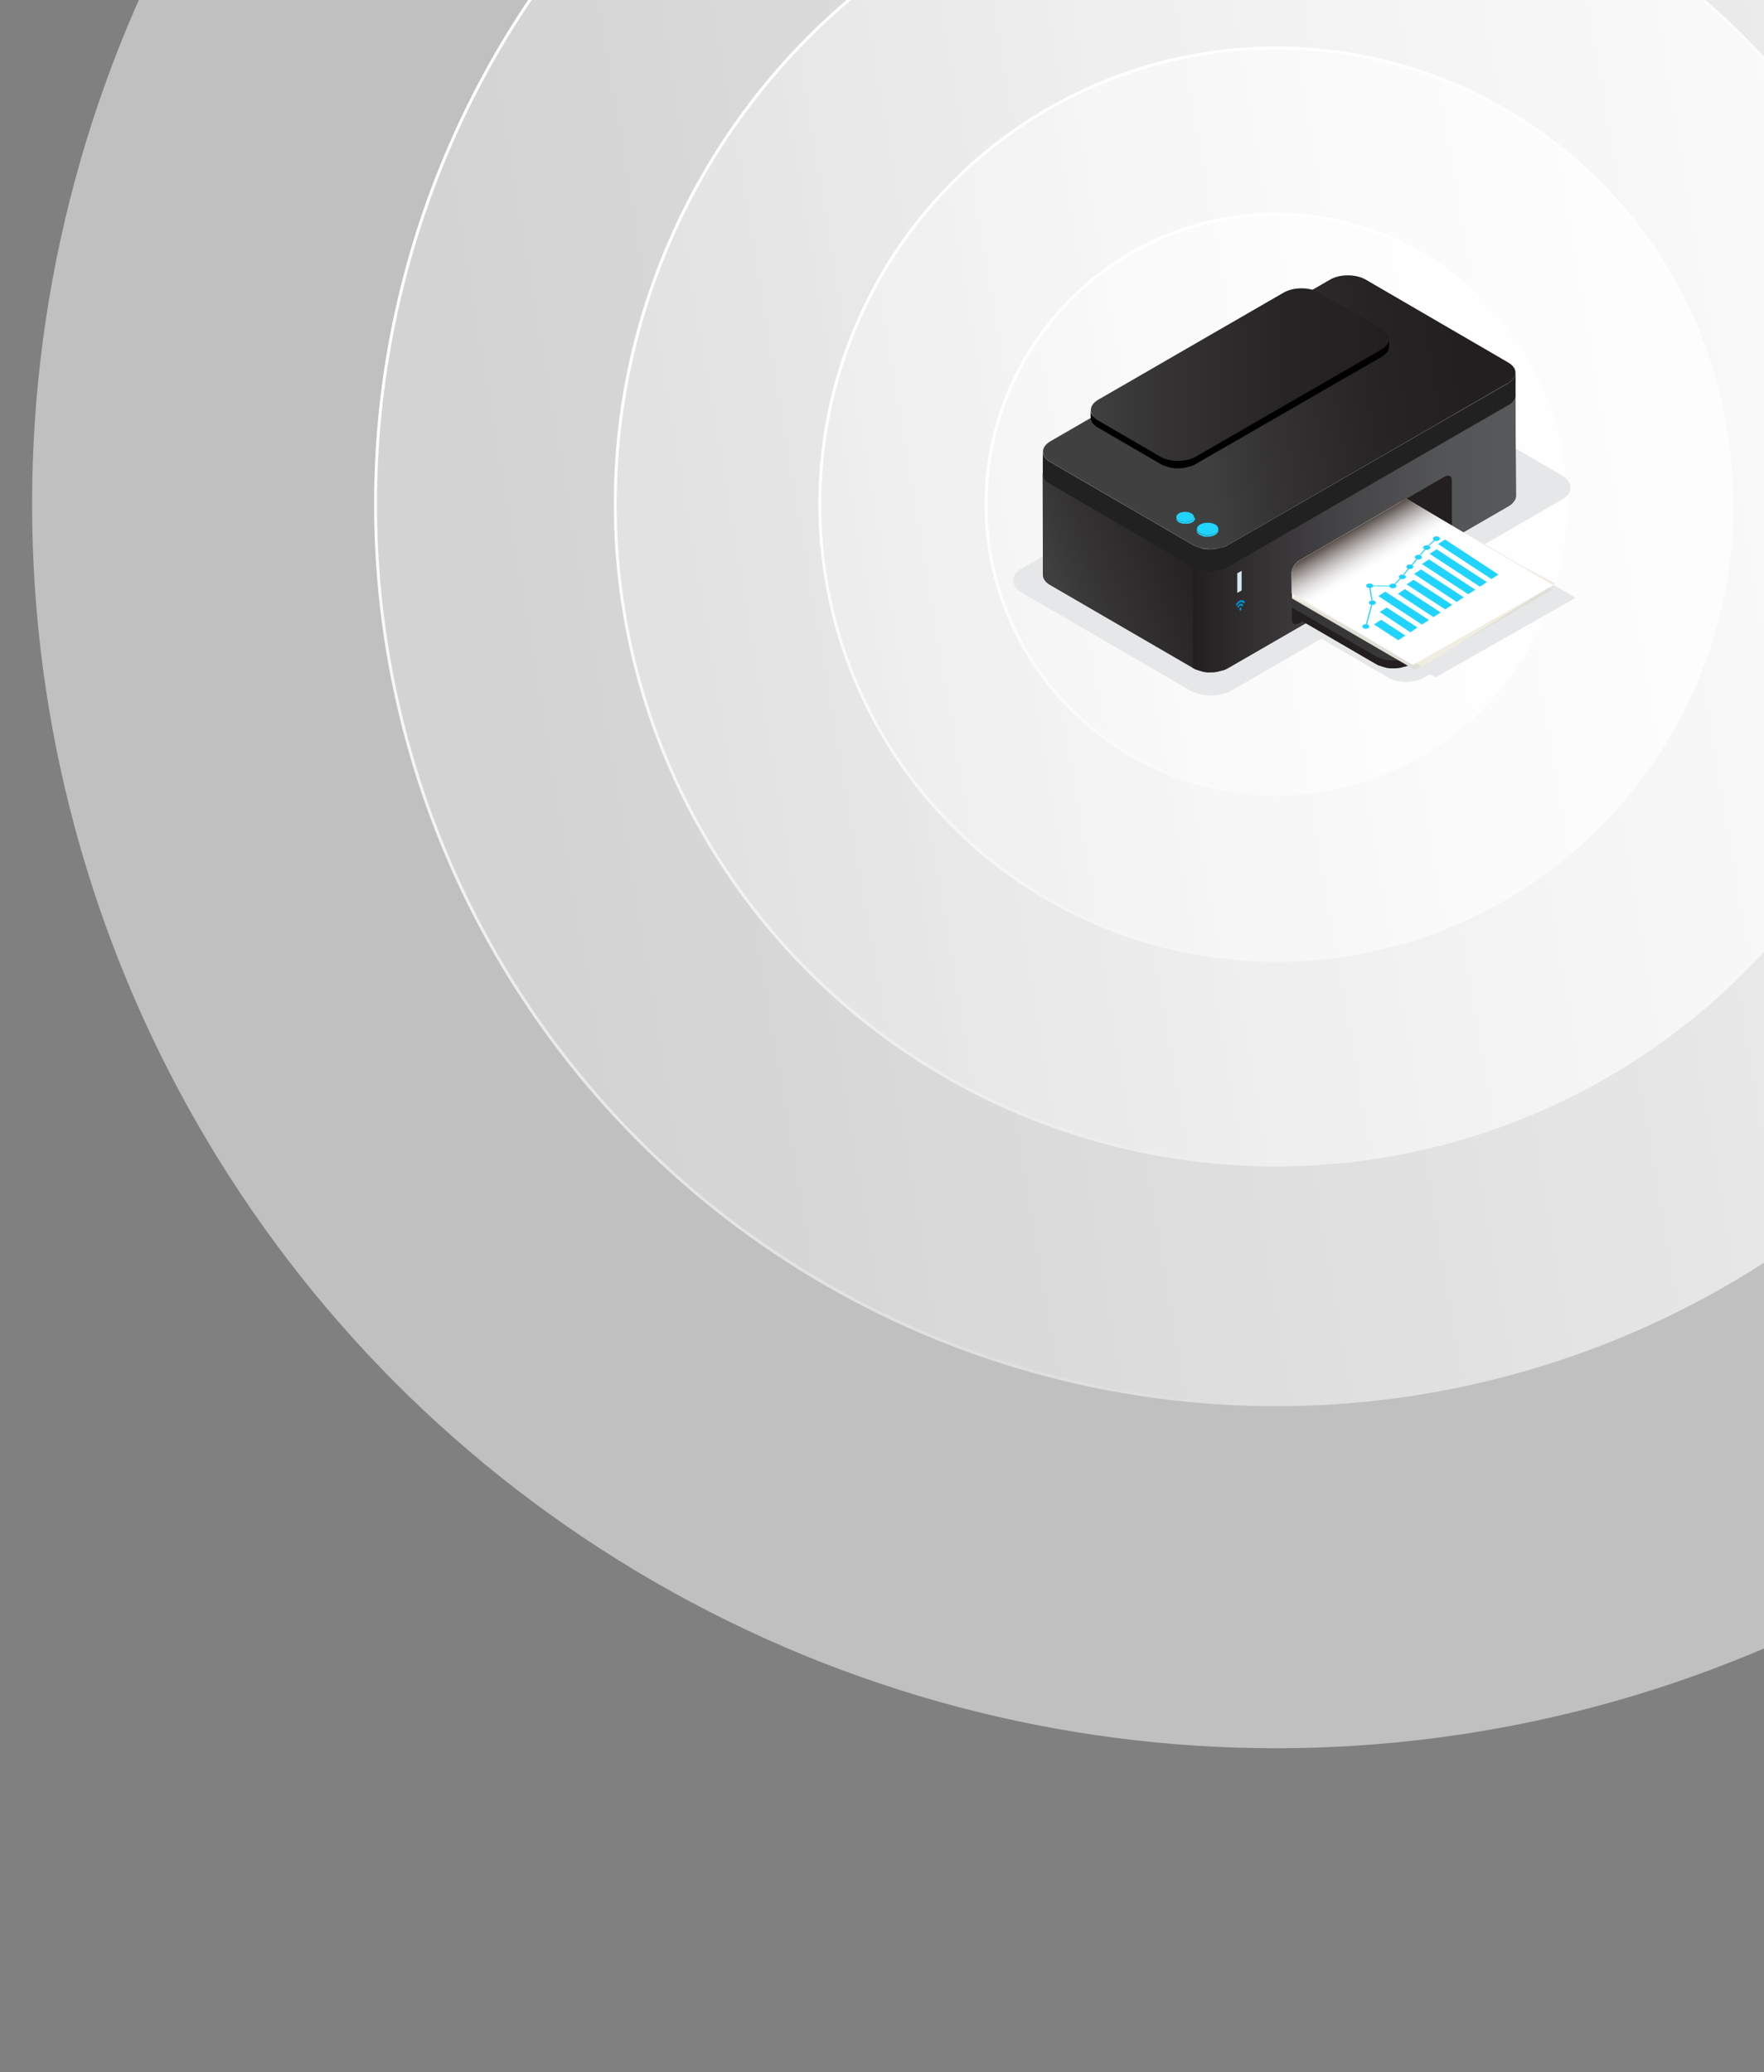 <?xml version="1.0" encoding="utf-8"?>
<!-- Generator: Adobe Illustrator 27.0.0, SVG Export Plug-In . SVG Version: 6.00 Build 0)  -->
<svg version="1.1" id="Слой_1" xmlns="http://www.w3.org/2000/svg" xmlns:xlink="http://www.w3.org/1999/xlink" x="0px" y="0px"
	 viewBox="0 0 1209 1420" style="enable-background:new 0 0 1209 1420;" xml:space="preserve">
<rect x="0" y="0" width="1209" height="1420" fill="#808080" stroke="none"/>
<style type="text/css">
	.st0{fill:#FFFFFF;fill-opacity:0.5;}
	.st1{fill:#FFFFFF;fill-opacity:0.3;}
	.st2{fill:url(#SVGID_1_);}
	.st3{fill:none;stroke:url(#SVGID_00000026149853779290346600000009877961121727988414_);stroke-width:2;}
	.st4{fill:url(#SVGID_00000104689865261958749680000013196128330328755877_);}
	.st5{fill:none;stroke:url(#SVGID_00000145036085987488774780000006197289339418018472_);stroke-width:2;}
	.st6{fill:url(#SVGID_00000106861526248649460310000001889175579752947106_);}
	.st7{fill:none;stroke:url(#SVGID_00000138532384991134767530000007055811799184154763_);stroke-width:2;}
	.st8{fill:url(#SVGID_00000142159822695454460260000018317267193236914576_);}
	.st9{fill:none;stroke:url(#SVGID_00000172436394549295744880000004650095006753984187_);stroke-width:2;}
	.st10{fill:#E6E7E8;}
	.st11{fill:url(#SVGID_00000018936964666473987400000015882849811807413936_);}
	.st12{fill:url(#SVGID_00000075843909730171120960000012020487064333535887_);}
	.st13{fill:url(#SVGID_00000161603783754363342160000011687758687234340740_);}
	.st14{fill:#252526;}
	.st15{fill:#262627;}
	.st16{fill:#282828;}
	.st17{fill:#29292A;}
	.st18{fill:#2A2A2B;}
	.st19{fill:#2C2C2C;}
	.st20{fill:#2D2D2D;}
	.st21{fill:#2E2E2F;}
	.st22{fill:#212122;}
	.st23{fill:url(#SVGID_00000094607385379030940060000010422461971498028948_);}
	.st24{fill:url(#SVGID_00000026134738558251713630000012356180251554615189_);}
	.st25{fill:#21D4FD;}
	.st26{fill:#D7E8F1;}
	.st27{fill:#231F20;}
	.st28{fill:#373738;}
	.st29{fill:#E0DFD7;}
	.st30{fill:#F0EDE2;}
	.st31{fill:none;}
	.st32{fill:#F7F3F1;}
	.st33{fill:url(#SVGID_00000018235371732890566860000002245463032801137320_);}
	.st34{display:none;fill:#21D4FD;}
	.st35{fill:#0091D1;}
</style>
<g>
	<circle class="st0" cx="874.5" cy="345.5" r="852.5"/>
</g>
<g>
	<circle class="st1" cx="874.5" cy="345.5" r="618.1"/>
	
		<linearGradient id="SVGID_1_" gradientUnits="userSpaceOnUse" x1="2022.365" y1="1267.032" x2="347.236" y2="982.983" gradientTransform="matrix(1 0 0 -1 0 1417.89)">
		<stop  offset="0" style="stop-color:#FFFFFF"/>
		<stop  offset="1" style="stop-color:#FFFFFF;stop-opacity:0"/>
	</linearGradient>
	<circle class="st2" cx="874.5" cy="345.5" r="618.1"/>
	
		<linearGradient id="SVGID_00000091725969679677515760000010972222842790600884_" gradientUnits="userSpaceOnUse" x1="538.034" y1="1436.402" x2="1182.584" y2="739.082" gradientTransform="matrix(1 0 0 -1 0 1417.89)">
		<stop  offset="0" style="stop-color:#FFFFFF"/>
		<stop  offset="1" style="stop-color:#FFFFFF;stop-opacity:0"/>
	</linearGradient>
	
		<circle style="fill:none;stroke:url(#SVGID_00000091725969679677515760000010972222842790600884_);stroke-width:2;" cx="874.5" cy="345.5" r="617.1"/>
</g>
<g>
	<circle class="st1" cx="874.5" cy="345.5" r="453.8"/>
	
		<linearGradient id="SVGID_00000007400391611579279700000004475544987055437701_" gradientUnits="userSpaceOnUse" x1="1717.264" y1="1215.297" x2="487.387" y2="1006.747" gradientTransform="matrix(1 0 0 -1 0 1417.89)">
		<stop  offset="0" style="stop-color:#FFFFFF"/>
		<stop  offset="1" style="stop-color:#FFFFFF;stop-opacity:0"/>
	</linearGradient>
	<circle style="fill:url(#SVGID_00000007400391611579279700000004475544987055437701_);" cx="874.5" cy="345.5" r="453.8"/>
	
		<linearGradient id="SVGID_00000066504165304999554160000008161495208039618988_" gradientUnits="userSpaceOnUse" x1="627.466" y1="1339.641" x2="1100.707" y2="827.67" gradientTransform="matrix(1 0 0 -1 0 1417.89)">
		<stop  offset="0" style="stop-color:#FFFFFF"/>
		<stop  offset="1" style="stop-color:#FFFFFF;stop-opacity:0"/>
	</linearGradient>
	
		<circle style="fill:none;stroke:url(#SVGID_00000066504165304999554160000008161495208039618988_);stroke-width:2;" cx="874.5" cy="345.5" r="452.8"/>
</g>
<g>
	<circle class="st1" cx="874.5" cy="345.5" r="313.6"/>
	
		<linearGradient id="SVGID_00000065071900168078925970000016273732628463093160_" gradientUnits="userSpaceOnUse" x1="1456.805" y1="1171.132" x2="607.026" y2="1027.034" gradientTransform="matrix(1 0 0 -1 0 1417.89)">
		<stop  offset="0" style="stop-color:#FFFFFF"/>
		<stop  offset="1" style="stop-color:#FFFFFF;stop-opacity:0"/>
	</linearGradient>
	<circle style="fill:url(#SVGID_00000065071900168078925970000016273732628463093160_);" cx="874.5" cy="345.5" r="313.6"/>
	
		<linearGradient id="SVGID_00000003089897540807810560000003233723531735028415_" gradientUnits="userSpaceOnUse" x1="703.814" y1="1257.047" x2="1030.794" y2="903.301" gradientTransform="matrix(1 0 0 -1 0 1417.89)">
		<stop  offset="0" style="stop-color:#FFFFFF"/>
		<stop  offset="1" style="stop-color:#FFFFFF;stop-opacity:0"/>
	</linearGradient>
	
		<circle style="fill:none;stroke:url(#SVGID_00000003089897540807810560000003233723531735028415_);stroke-width:2;" cx="874.5" cy="345.5" r="312.6"/>
</g>
<g>
	<circle class="st1" cx="874.5" cy="345.5" r="199.7"/>
	
		<linearGradient id="SVGID_00000057857899394709403300000004832531683747754126_" gradientUnits="userSpaceOnUse" x1="1245.352" y1="1135.273" x2="704.148" y2="1043.504" gradientTransform="matrix(1 0 0 -1 0 1417.89)">
		<stop  offset="0" style="stop-color:#FFFFFF"/>
		<stop  offset="1" style="stop-color:#FFFFFF;stop-opacity:0"/>
	</linearGradient>
	<circle style="fill:url(#SVGID_00000057857899394709403300000004832531683747754126_);" cx="874.5" cy="345.5" r="199.7"/>
	
		<linearGradient id="SVGID_00000108304689429778927020000017870752766807442599_" gradientUnits="userSpaceOnUse" x1="765.795" y1="1189.992" x2="974.042" y2="964.702" gradientTransform="matrix(1 0 0 -1 0 1417.89)">
		<stop  offset="0" style="stop-color:#FFFFFF"/>
		<stop  offset="1" style="stop-color:#FFFFFF;stop-opacity:0"/>
	</linearGradient>
	
		<circle style="fill:none;stroke:url(#SVGID_00000108304689429778927020000017870752766807442599_);stroke-width:2;" cx="874.5" cy="345.5" r="198.7"/>
</g>
<g>
	<g id="Vectorportal.com">
		<g>
			<g>
				<path class="st10" d="M1079.8,409.7l-100.4-59.4l-73.3,42.3c-3,1.7-5.4,5.4-5.4,8.2V415l83.1,49.2L1079.8,409.7L1079.8,409.7z"
					/>
				<path class="st10" d="M1048.7,408.2l-82.7-48l-66.6,38.5c-3,1.7-5.4,5.4-5.4,8.2l0.1,24.1l57.5,33.4c6.6,3.9,17.6,3.9,24.3,0
					l72.8-42C1055.3,418.4,1055.3,412,1048.7,408.2L1048.7,408.2z"/>
				<path class="st10" d="M926.5,258.8c7.9-4.6,20.8-4.6,28.7,0l115.3,67c7.8,4.6,7.8,12.1-0.1,16.6L844.3,473.1
					c-7.9,4.6-20.8,4.6-28.7,0l-115.3-67c-7.8-4.6-7.8-12.1,0.1-16.6L926.5,258.8L926.5,258.8z"/>
			</g>
			
				<linearGradient id="SVGID_00000008840775851308904710000004917248313419629721_" gradientUnits="userSpaceOnUse" x1="714.753" y1="-3227.123" x2="1038.945" y2="-3227.123" gradientTransform="matrix(1 0 0 -1 0 -2862.11)">
				<stop  offset="0" style="stop-color:#231F20"/>
				<stop  offset="0.16" style="stop-color:#302D2F"/>
				<stop  offset="0.47" style="stop-color:#464547"/>
				<stop  offset="0.76" style="stop-color:#535455"/>
				<stop  offset="1" style="stop-color:#58595B"/>
			</linearGradient>
			<path style="fill:url(#SVGID_00000008840775851308904710000004917248313419629721_);" d="M1038.6,269.7c0,0.2,0,0.3-0.1,0.5
				c0,0.2,0,0.3-0.1,0.5c0,0.2-0.1,0.3-0.1,0.4c-0.1,0.2-0.1,0.3-0.2,0.5c-0.1,0.2-0.1,0.3-0.2,0.4c-0.1,0.2-0.2,0.3-0.3,0.5
				c-0.1,0.1-0.2,0.3-0.3,0.3c-0.1,0.2-0.3,0.4-0.4,0.6c-0.1,0.1-0.2,0.3-0.3,0.3c-0.2,0.3-0.4,0.5-0.7,0.7
				c-0.1,0.1-0.3,0.3-0.3,0.3c-0.2,0.1-0.3,0.3-0.4,0.4c-0.2,0.2-0.3,0.3-0.5,0.4c-0.2,0.1-0.3,0.3-0.5,0.3
				c-0.3,0.2-0.6,0.4-0.9,0.6L841.8,387.5c-0.5,0.3-1.1,0.6-1.7,0.9c-0.2,0.1-0.3,0.2-0.5,0.2c-0.5,0.2-0.9,0.4-1.5,0.5
				c-0.2,0-0.3,0.1-0.4,0.2c-0.3,0.1-0.5,0.2-0.8,0.2s-0.5,0.2-0.8,0.2s-0.5,0.1-0.8,0.2c-0.3,0.1-0.5,0.1-0.8,0.2
				c-0.6,0.1-1.3,0.2-1.9,0.3c-0.2,0-0.4,0-0.6,0.1c-0.4,0-0.8,0.1-1.2,0.1c-0.3,0-0.5,0-0.8,0c-0.3,0-0.6,0-0.9,0
				c-0.3,0-0.5,0-0.8,0c-0.3,0-0.6,0-0.9,0c-0.3,0-0.5,0-0.8-0.1c-0.3,0-0.6-0.1-0.9-0.1c-0.3,0-0.5-0.1-0.8-0.1
				c-0.3,0-0.6-0.1-0.9-0.2c-0.3,0-0.4-0.1-0.7-0.2c-0.3-0.1-0.7-0.2-1-0.3c-0.2-0.1-0.4-0.1-0.6-0.2c-0.6-0.2-1.3-0.3-1.8-0.6
				c-0.3-0.1-0.6-0.3-0.9-0.3c-0.2-0.1-0.3-0.2-0.4-0.2c-0.4-0.2-0.9-0.4-1.3-0.7l-97.7-56.8c-1.2-0.7-2.2-1.5-3-2.4
				c-1.3-1.5-2-3-2-4.6l0,0l0.2,70.1c0,2.6,1.6,5.1,5,7l97.7,56.8c0.4,0.3,0.9,0.4,1.3,0.7c0.2,0.1,0.3,0.2,0.4,0.2
				c0.3,0.1,0.5,0.3,0.9,0.3l0,0c0.6,0.3,1.2,0.4,1.8,0.6c0.1,0,0.1,0,0.2,0.1c0.2,0,0.3,0.1,0.4,0.1c0.3,0.1,0.7,0.2,1,0.3
				c0.1,0,0.2,0.1,0.3,0.1c0.1,0,0.3,0,0.3,0.1c0.3,0.1,0.6,0.1,0.9,0.2c0.2,0,0.3,0.1,0.4,0.1c0.1,0,0.3,0,0.3,0
				c0.3,0,0.6,0.1,0.9,0.1c0.2,0,0.3,0,0.4,0.1c0.1,0,0.2,0,0.3,0c0.3,0,0.6,0,0.9,0c0.2,0,0.3,0,0.5,0c0.1,0,0.2,0,0.3,0
				c0.3,0,0.6,0,0.9,0c0.2,0,0.3,0,0.5,0c0.1,0,0.2,0,0.3,0c0.4,0,0.8-0.1,1.2-0.1c0.2,0,0.3,0,0.4,0h0.1c0.7-0.1,1.3-0.2,1.9-0.3
				h0.1c0.3,0,0.4-0.1,0.7-0.2c0.3-0.1,0.5-0.1,0.8-0.2c0.3-0.1,0.5-0.2,0.8-0.2c0.3-0.1,0.5-0.2,0.8-0.2c0,0,0.1,0,0.2,0
				c0.1,0,0.2-0.1,0.3-0.1c0.5-0.2,1-0.3,1.5-0.5c0.2-0.1,0.3-0.2,0.5-0.2c0.6-0.3,1.1-0.5,1.7-0.9l191.8-110.7
				c0.2-0.1,0.3-0.3,0.6-0.3c0.1-0.1,0.2-0.2,0.3-0.3c0.2-0.1,0.3-0.3,0.5-0.3c0.2-0.2,0.3-0.3,0.5-0.4c0.2-0.1,0.3-0.3,0.4-0.3
				c0.1-0.1,0.2-0.1,0.2-0.2c0.1-0.1,0.1-0.1,0.2-0.2c0.3-0.3,0.4-0.4,0.7-0.7c0.1-0.1,0.2-0.2,0.2-0.2s0.1-0.1,0.1-0.2
				c0.2-0.2,0.3-0.4,0.4-0.6c0.1-0.1,0.2-0.2,0.2-0.3c0,0,0-0.1,0.1-0.1c0.1-0.2,0.2-0.3,0.3-0.5c0.1-0.1,0.1-0.3,0.2-0.3v-0.1
				c0.1-0.2,0.1-0.3,0.2-0.5c0-0.1,0.1-0.3,0.1-0.4c0,0,0,0,0-0.1c0-0.2,0.1-0.3,0.1-0.5c0-0.1,0-0.3,0.1-0.4v-0.1L1038.6,269.7
				L1038.6,269.7z"/>
			<g>
				
					<linearGradient id="SVGID_00000154410675406019612640000013814200532475814795_" gradientUnits="userSpaceOnUse" x1="724.666" y1="-3269.097" x2="843.623" y2="-3222.005" gradientTransform="matrix(1 0 0 -1 0 -2862.11)">
					<stop  offset="0" style="stop-color:#404041"/>
					<stop  offset="0.26" style="stop-color:#343233"/>
					<stop  offset="0.66" style="stop-color:#272425"/>
					<stop  offset="1" style="stop-color:#231F20"/>
				</linearGradient>
				<path style="fill:url(#SVGID_00000154410675406019612640000013814200532475814795_);" d="M817.5,387.5l-97.7-56.8
					c-1.2-0.7-2.2-1.5-3-2.4c-1.3-1.5-2-3-2-4.6l0,0l0.2,70.1c0,2.6,1.6,5.1,5,7l97.7,56.8L817.5,387.5L817.5,387.5z"/>
				
					<linearGradient id="SVGID_00000038383613589725350480000011589427817010506889_" gradientUnits="userSpaceOnUse" x1="817.479" y1="-3227.166" x2="1038.945" y2="-3227.166" gradientTransform="matrix(1 0 0 -1 0 -2862.11)">
					<stop  offset="0" style="stop-color:#231F20"/>
					<stop  offset="0.16" style="stop-color:#302D2F"/>
					<stop  offset="0.47" style="stop-color:#464547"/>
					<stop  offset="0.76" style="stop-color:#535455"/>
					<stop  offset="1" style="stop-color:#58595B"/>
				</linearGradient>
				<path style="fill:url(#SVGID_00000038383613589725350480000011589427817010506889_);" d="M1038.6,269.7c0,0.2,0,0.3-0.1,0.5
					c0,0.2,0,0.3-0.1,0.5c0,0.2-0.1,0.3-0.1,0.4c-0.1,0.2-0.1,0.3-0.2,0.5c-0.1,0.2-0.1,0.3-0.2,0.4c-0.1,0.2-0.2,0.3-0.3,0.5
					c-0.1,0.1-0.2,0.3-0.3,0.3c-0.1,0.2-0.3,0.4-0.4,0.6c-0.1,0.1-0.2,0.3-0.3,0.3c-0.2,0.3-0.4,0.5-0.7,0.7
					c-0.1,0.1-0.3,0.3-0.3,0.3c-0.2,0.1-0.3,0.3-0.4,0.4c-0.2,0.2-0.3,0.3-0.5,0.4c-0.2,0.1-0.3,0.3-0.5,0.3
					c-0.3,0.2-0.6,0.4-0.9,0.6L841.8,387.5c-0.5,0.3-1.1,0.6-1.7,0.9c-0.2,0.1-0.3,0.2-0.5,0.2c-0.5,0.2-0.9,0.4-1.5,0.5
					c-0.2,0-0.3,0.1-0.4,0.2c-0.3,0.1-0.5,0.2-0.8,0.2s-0.5,0.2-0.8,0.2s-0.5,0.1-0.8,0.2c-0.3,0.1-0.5,0.1-0.8,0.2
					c-0.6,0.1-1.3,0.2-1.9,0.3c-0.2,0-0.4,0-0.6,0.1c-0.4,0-0.8,0.1-1.2,0.1c-0.3,0-0.5,0-0.8,0c-0.3,0-0.6,0-0.9,0
					c-0.3,0-0.5,0-0.8,0c-0.3,0-0.6,0-0.9,0c-0.3,0-0.5,0-0.8-0.1c-0.3,0-0.6-0.1-0.9-0.1c-0.3,0-0.5-0.1-0.8-0.1
					c-0.3,0-0.6-0.1-0.9-0.2c-0.3,0-0.4-0.1-0.7-0.2c-0.3-0.1-0.7-0.2-1-0.3c-0.2-0.1-0.4-0.1-0.6-0.2c-0.6-0.2-1.3-0.3-1.8-0.6
					c-0.3-0.1-0.6-0.3-0.9-0.3c-0.2-0.1-0.3-0.2-0.4-0.2c-0.4-0.2-0.9-0.4-1.3-0.7l0.2,70.1c0.4,0.3,0.9,0.4,1.3,0.7
					c0.2,0.1,0.3,0.2,0.4,0.2c0.3,0.1,0.5,0.3,0.9,0.3l0,0c0.6,0.3,1.2,0.4,1.8,0.6c0.1,0,0.1,0,0.2,0.1c0.2,0,0.3,0.1,0.4,0.1
					c0.3,0.1,0.7,0.2,1,0.3c0.1,0,0.2,0.1,0.3,0.1c0.1,0,0.3,0,0.3,0.1c0.3,0.1,0.6,0.1,0.9,0.2c0.2,0,0.3,0.1,0.4,0.1
					c0.1,0,0.3,0,0.3,0c0.3,0,0.6,0.1,0.9,0.1c0.2,0,0.3,0,0.4,0.1c0.1,0,0.2,0,0.3,0c0.3,0,0.6,0,0.9,0c0.2,0,0.3,0,0.5,0
					c0.1,0,0.2,0,0.3,0c0.3,0,0.6,0,0.9,0c0.2,0,0.3,0,0.5,0c0.1,0,0.2,0,0.3,0c0.4,0,0.8-0.1,1.2-0.1c0.2,0,0.3,0,0.4,0h0.1
					c0.7-0.1,1.3-0.2,1.9-0.3h0.1c0.3,0,0.4-0.1,0.7-0.2c0.3-0.1,0.5-0.1,0.8-0.2s0.5-0.2,0.8-0.2c0.3-0.1,0.5-0.2,0.8-0.2
					c0,0,0.1,0,0.2,0c0.1,0,0.2-0.1,0.3-0.1c0.5-0.2,1-0.3,1.5-0.5c0.2-0.1,0.3-0.2,0.5-0.2c0.6-0.3,1.1-0.5,1.7-0.9L1033.7,347
					c0.2-0.1,0.3-0.3,0.6-0.3c0.1-0.1,0.2-0.2,0.3-0.3c0.2-0.1,0.3-0.3,0.5-0.3c0.2-0.2,0.3-0.3,0.5-0.4c0.2-0.1,0.3-0.3,0.4-0.3
					c0.1-0.1,0.2-0.1,0.2-0.2c0.1-0.1,0.1-0.1,0.2-0.2c0.3-0.3,0.4-0.4,0.7-0.7c0.1-0.1,0.2-0.2,0.2-0.2s0.1-0.1,0.1-0.2
					c0.2-0.2,0.3-0.4,0.4-0.6c0.1-0.1,0.2-0.2,0.2-0.3c0,0,0-0.1,0.1-0.1c0.1-0.2,0.2-0.3,0.3-0.5c0.1-0.1,0.1-0.3,0.2-0.3V342
					c0.1-0.2,0.1-0.3,0.2-0.5c0-0.1,0.1-0.3,0.1-0.4c0,0,0,0,0-0.1c0-0.2,0.1-0.3,0.1-0.5c0-0.1,0-0.3,0.1-0.4V340L1038.6,269.7
					L1038.6,269.7z"/>
			</g>
			<g>
				<path class="st14" d="M1038.7,255.5l0.1,15.1v0.1L1038.7,255.5L1038.7,255.5"/>
				<path class="st15" d="M1038.7,255.6l0.1,15.1c0,0.3-0.1,0.7-0.1,0.9l-0.1-15.1C1038.7,256.2,1038.7,255.9,1038.7,255.6"/>
				<path class="st16" d="M1038.6,256.5l0.1,15.1c-0.1,0.3-0.2,0.7-0.3,0.9l-0.1-15.1C1038.4,257.2,1038.5,256.9,1038.6,256.5"/>
				<path class="st17" d="M1038.3,257.6l0.1,15.1c-0.1,0.3-0.3,0.7-0.4,0.9l-0.1-15.1C1038.1,258.2,1038.3,257.8,1038.3,257.6"/>
				<path class="st18" d="M1037.9,258.5l0.1,15.1c-0.2,0.3-0.4,0.7-0.7,1l-0.1-15.1C1037.5,259.2,1037.7,258.8,1037.9,258.5"/>
				<path class="st19" d="M1037.2,259.5l0.1,15.1c-0.3,0.4-0.6,0.8-1,1.1l-0.1-15.1C1036.6,260.3,1037,259.9,1037.2,259.5"/>
				<path class="st20" d="M1036.2,260.7l0.1,15.1c-0.6,0.5-1.2,1-2,1.5l-0.1-15.1C1035,261.7,1035.7,261.2,1036.2,260.7"/>
				<path class="st21" d="M1034.2,262.2l0.1,15.1c-0.2,0.1-0.3,0.3-0.6,0.3l-0.1-15.1C1033.9,262.5,1034,262.3,1034.2,262.2"/>
			</g>
			<g>
				<path class="st22" d="M1038.7,255.5c0,2.6-1.6,5.2-5.1,7.1L841.9,373.3c-0.5,0.3-1.1,0.6-1.7,0.9c-0.2,0.1-0.3,0.2-0.5,0.2
					c-0.5,0.2-0.9,0.4-1.5,0.5c-0.2,0-0.3,0.1-0.4,0.1c-0.3,0.1-0.5,0.2-0.8,0.2s-0.5,0.2-0.8,0.2c-0.3,0.1-0.5,0.1-0.8,0.2
					s-0.5,0.1-0.8,0.2c-0.6,0.1-1.3,0.2-1.9,0.3c-0.2,0-0.4,0-0.6,0.1c-0.4,0-0.8,0.1-1.2,0.1c-0.3,0-0.5,0-0.8,0
					c-0.3,0-0.6,0-0.9,0c-0.3,0-0.5,0-0.8,0s-0.6,0-0.9,0s-0.5,0-0.8-0.1c-0.3,0-0.6-0.1-0.9-0.1s-0.5-0.1-0.8-0.1
					c-0.3,0-0.6-0.1-0.9-0.2c-0.3,0-0.4-0.1-0.7-0.2c-0.3-0.1-0.7-0.2-1-0.3c-0.2-0.1-0.4-0.1-0.6-0.2c-0.6-0.2-1.3-0.3-1.8-0.6
					c-0.3-0.1-0.6-0.3-0.9-0.3c-0.2-0.1-0.3-0.1-0.4-0.2c-0.4-0.2-0.9-0.4-1.3-0.7l-97.7-56.8c-3.3-1.9-5-4.5-5-7v15.1
					c0,2.6,1.6,5.1,5,7l97.7,56.8c0.4,0.3,0.9,0.4,1.3,0.7c0.2,0.1,0.3,0.2,0.4,0.2c0.3,0.1,0.5,0.3,0.9,0.3l0,0
					c0.6,0.3,1.2,0.4,1.8,0.6c0.1,0,0.1,0,0.2,0.1c0.2,0,0.3,0.1,0.4,0.1c0.3,0.1,0.7,0.2,1,0.3c0.1,0,0.2,0.1,0.3,0.1
					c0.1,0,0.3,0,0.3,0.1c0.3,0.1,0.6,0.1,0.9,0.2c0.2,0,0.3,0.1,0.4,0.1c0.1,0,0.3,0,0.3,0c0.3,0,0.6,0.1,0.9,0.1
					c0.2,0,0.3,0,0.4,0.1c0.1,0,0.2,0,0.3,0c0.3,0,0.6,0,0.9,0c0.2,0,0.3,0,0.5,0c0.1,0,0.2,0,0.3,0c0.3,0,0.6,0,0.9,0
					c0.2,0,0.3,0,0.5,0c0.1,0,0.2,0,0.3,0c0.4,0,0.8-0.1,1.2-0.1c0.2,0,0.3,0,0.4,0h0.1c0.7-0.1,1.3-0.2,1.9-0.3h0.1
					c0.3,0,0.4-0.1,0.7-0.2c0.3-0.1,0.5-0.1,0.8-0.2c0.3-0.1,0.5-0.2,0.8-0.2c0.3-0.1,0.5-0.2,0.8-0.2c0,0,0.1,0,0.2,0
					s0.2-0.1,0.3-0.1c0.5-0.2,1-0.3,1.5-0.5c0.2-0.1,0.3-0.2,0.5-0.2c0.6-0.3,1.1-0.5,1.7-0.9l191.8-110.7c3.4-2,5.1-4.6,5.1-7.1
					L1038.7,255.5L1038.7,255.5z"/>
				
					<linearGradient id="SVGID_00000034778777886631183990000002365380869093471370_" gradientUnits="userSpaceOnUse" x1="821.017" y1="-3153.291" x2="1003.322" y2="-3124.695" gradientTransform="matrix(1 0 0 -1 0 -2862.11)">
					<stop  offset="0" style="stop-color:#404041"/>
					<stop  offset="0.26" style="stop-color:#343233"/>
					<stop  offset="0.66" style="stop-color:#272425"/>
					<stop  offset="1" style="stop-color:#231F20"/>
				</linearGradient>
				<path style="fill:url(#SVGID_00000034778777886631183990000002365380869093471370_);" d="M911.6,191.6c6.7-3.9,17.7-3.9,24.4,0
					l97.7,56.8c6.7,3.9,6.6,10.2-0.1,14.1L841.9,373.3c-6.7,3.9-17.7,3.9-24.4,0l-97.7-56.8c-6.7-3.9-6.6-10.2,0.1-14.1L911.6,191.6
					L911.6,191.6z"/>
			</g>
			<g>
				<path d="M952,237.5L952,237.5v-5.1c0,0.2,0,0.3-0.1,0.5c0,0.2,0,0.3-0.1,0.5c0,0.2-0.1,0.3-0.1,0.4c-0.1,0.2-0.1,0.3-0.2,0.5
					c-0.1,0.2-0.1,0.3-0.2,0.4c-0.1,0.2-0.2,0.3-0.3,0.5c-0.1,0.1-0.2,0.3-0.3,0.3c-0.1,0.2-0.3,0.4-0.4,0.6
					c-0.1,0.1-0.2,0.3-0.3,0.3c-0.2,0.3-0.4,0.5-0.7,0.7c-0.1,0.1-0.3,0.3-0.3,0.3c-0.2,0.1-0.3,0.3-0.4,0.3
					c-0.2,0.2-0.3,0.3-0.5,0.4c-0.2,0.1-0.3,0.3-0.5,0.3c-0.3,0.2-0.6,0.4-0.9,0.6l-127.2,73.5c-0.5,0.3-1.1,0.6-1.7,0.9
					c-0.2,0.1-0.3,0.2-0.5,0.2c-0.5,0.2-0.9,0.4-1.5,0.5c-0.2,0-0.3,0.1-0.4,0.2c-0.3,0.1-0.5,0.2-0.8,0.2c-0.3,0.1-0.5,0.2-0.8,0.2
					c-0.3,0.1-0.5,0.1-0.8,0.2s-0.5,0.1-0.8,0.2c-0.6,0.1-1.3,0.2-1.9,0.3c-0.2,0-0.3,0-0.6,0.1c-0.4,0-0.8,0.1-1.2,0.1
					c-0.3,0-0.5,0-0.8,0c-0.3,0-0.6,0-0.9,0c-0.3,0-0.5,0-0.8,0c-0.3,0-0.6,0-0.9,0s-0.5,0-0.8-0.1c-0.3,0-0.6-0.1-0.9-0.1
					s-0.5-0.1-0.8-0.1c-0.3,0-0.6-0.1-0.9-0.2c-0.3,0-0.4-0.1-0.7-0.2c-0.3-0.1-0.7-0.2-1-0.3c-0.2-0.1-0.4-0.1-0.6-0.2
					c-0.6-0.2-1.3-0.3-1.8-0.6c-0.3-0.1-0.6-0.3-0.9-0.3c-0.2-0.1-0.3-0.1-0.4-0.2c-0.4-0.2-0.9-0.4-1.3-0.7L752.5,288
					c-3.3-1.9-5-4.5-5-7v5c0,2.6,1.6,5.1,5,7l42.8,24.9c0.4,0.3,0.9,0.4,1.3,0.7c0.2,0.1,0.3,0.1,0.4,0.2c0.3,0.1,0.5,0.3,0.9,0.3
					l0,0c0.6,0.3,1.2,0.4,1.8,0.6c0.1,0,0.1,0,0.2,0.1c0.2,0,0.3,0.1,0.4,0.1c0.3,0.1,0.7,0.2,1,0.3c0.1,0,0.2,0.1,0.3,0.1
					c0.1,0,0.3,0,0.3,0.1c0.3,0.1,0.6,0.1,0.9,0.2c0.2,0,0.3,0.1,0.4,0.1c0.1,0,0.3,0,0.3,0c0.3,0,0.6,0.1,0.9,0.1
					c0.2,0,0.3,0,0.4,0.1c0.1,0,0.3,0,0.3,0c0.3,0,0.6,0,0.9,0c0.2,0,0.3,0,0.5,0c0.1,0,0.2,0,0.3,0c0.3,0,0.6,0,0.9,0
					c0.2,0,0.3,0,0.5,0c0.1,0,0.2,0,0.3,0c0.4,0,0.8-0.1,1.2-0.1c0.2,0,0.3,0,0.4,0h0.1c0.7-0.1,1.3-0.2,1.9-0.3h0.1
					c0.2,0,0.4-0.1,0.7-0.2c0.3-0.1,0.5-0.1,0.8-0.2s0.5-0.2,0.8-0.2c0.3-0.1,0.5-0.2,0.8-0.2c0,0,0.1,0,0.2,0s0.2-0.1,0.3-0.1
					c0.5-0.2,1-0.3,1.5-0.5c0.2-0.1,0.3-0.2,0.5-0.2c0.6-0.3,1.1-0.5,1.7-0.9l127.3-73.4c0.2-0.1,0.3-0.3,0.6-0.3
					c0.1-0.1,0.2-0.2,0.3-0.3c0.2-0.1,0.3-0.3,0.5-0.3c0.2-0.2,0.3-0.3,0.5-0.4c0.2-0.1,0.3-0.3,0.4-0.3c0.1-0.1,0.2-0.1,0.2-0.2
					c0.1-0.1,0.1-0.1,0.2-0.2c0.3-0.3,0.4-0.4,0.7-0.7c0.1-0.1,0.2-0.2,0.2-0.2s0.1-0.1,0.1-0.2c0.2-0.2,0.3-0.4,0.4-0.6
					c0.1-0.1,0.2-0.2,0.2-0.3c0,0,0-0.1,0.1-0.1c0.1-0.2,0.2-0.3,0.3-0.5c0.1-0.1,0.1-0.3,0.2-0.3v-0.1c0.1-0.2,0.1-0.3,0.2-0.5
					c0-0.1,0.1-0.3,0.1-0.4c0,0,0,0,0-0.1c0-0.2,0.1-0.3,0.1-0.5C951.9,237.7,951.9,237.7,952,237.5L952,237.5z"/>
				
					<linearGradient id="SVGID_00000134948325994889097320000011205421321197384379_" gradientUnits="userSpaceOnUse" x1="747.56" y1="-3118.801" x2="951.859" y2="-3118.801" gradientTransform="matrix(1 0 0 -1 0 -2862.11)">
					<stop  offset="0" style="stop-color:#404041"/>
					<stop  offset="0.26" style="stop-color:#343233"/>
					<stop  offset="0.66" style="stop-color:#272425"/>
					<stop  offset="1" style="stop-color:#231F20"/>
				</linearGradient>
				<path style="fill:url(#SVGID_00000134948325994889097320000011205421321197384379_);" d="M879.8,200.5c6.7-3.9,17.7-3.9,24.3,0
					l42.8,24.9c6.6,3.9,6.6,10.2-0.1,14.1l-127.2,73.4c-6.7,3.9-17.7,3.9-24.3,0L752.6,288c-6.7-3.9-6.6-10.2,0.1-14.1L879.8,200.5
					L879.8,200.5z"/>
			</g>
			<g>
				<path class="st25" d="M835.1,362.4c0,0.3,0,0.5-0.2,0.8c0,0,0,0,0,0.1c-0.1,0.3-0.2,0.4-0.3,0.7c0,0,0,0.1-0.1,0.1
					c-0.2,0.2-0.3,0.4-0.6,0.6c-0.1,0.1-0.3,0.2-0.4,0.3c-0.2,0.2-0.4,0.3-0.6,0.4c-0.3,0.2-0.7,0.3-1,0.5c-0.1,0-0.2,0.1-0.3,0.1
					c-0.3,0.1-0.5,0.2-0.7,0.3c-0.2,0.1-0.4,0.1-0.7,0.2c-0.3,0.1-0.6,0.1-0.9,0.2c-0.1,0-0.1,0-0.2,0c-0.4,0-0.9,0.1-1.3,0.1
					c-0.1,0-0.1,0-0.2,0c-0.4,0-0.9,0-1.2-0.1c-0.1,0-0.1,0-0.2,0c-0.4-0.1-0.8-0.1-1.2-0.2c-0.1,0-0.2,0-0.3-0.1
					c-0.3-0.1-0.8-0.2-1.1-0.3h-0.1c-0.4-0.2-0.8-0.3-1.1-0.5c-1.5-0.9-2.2-1.9-2.2-3v1c0,1.1,0.7,2.2,2.2,3
					c0.3,0.2,0.7,0.3,1.1,0.5l0,0h0.1c0.3,0.1,0.5,0.2,0.8,0.3c0.1,0,0.2,0.1,0.3,0.1c0.1,0,0.2,0,0.3,0.1s0.2,0,0.3,0.1
					c0.3,0.1,0.5,0.1,0.7,0.1c0.1,0,0.2,0,0.2,0c0.1,0,0.1,0,0.2,0c0.1,0,0.2,0,0.3,0c0.3,0,0.5,0,0.7,0c0.1,0,0.1,0,0.2,0
					c0.1,0,0.1,0,0.2,0c0.2,0,0.3,0,0.3,0c0.3,0,0.5,0,0.8-0.1c0,0,0,0,0.1,0c0.1,0,0.1,0,0.2,0c0.3,0,0.4-0.1,0.7-0.1
					c0.1,0,0.2-0.1,0.3-0.1c0.3,0,0.4-0.1,0.7-0.2c0.2,0,0.3-0.1,0.4-0.1c0.1,0,0.3-0.1,0.3-0.1c0.1,0,0.2-0.1,0.3-0.1
					c0.3-0.2,0.7-0.3,1-0.5c0.1-0.1,0.2-0.1,0.3-0.2c0.2-0.1,0.3-0.2,0.3-0.3c0.2-0.1,0.3-0.2,0.4-0.3c0,0,0.1,0,0.1-0.1
					c0.2-0.2,0.3-0.3,0.4-0.5c0,0,0-0.1,0.1-0.1c0,0,0-0.1,0.1-0.1c0.1-0.1,0.1-0.2,0.2-0.3c0.1-0.2,0.2-0.3,0.2-0.4l0,0
					c0,0,0,0,0-0.1s0.1-0.2,0.1-0.3s0-0.3,0-0.4c0,0,0,0,0-0.1L835.1,362.4L835.1,362.4z"/>
				<path class="st25" d="M822.5,359.4c2.8-1.6,7.6-1.6,10.4,0c2.8,1.6,2.8,4.4,0,6c-2.9,1.6-7.6,1.6-10.4,0
					C819.6,363.8,819.6,361.1,822.5,359.4L822.5,359.4z"/>
			</g>
			<g>
				<path class="st25" d="M818.3,354.3c0,0.2,0,0.4-0.1,0.7c0,0,0,0,0,0.1c-0.1,0.2-0.2,0.4-0.3,0.6c0,0,0,0.1-0.1,0.1
					c-0.2,0.2-0.3,0.3-0.4,0.5c-0.1,0.1-0.2,0.2-0.3,0.3c-0.2,0.1-0.3,0.3-0.5,0.3c-0.3,0.2-0.8,0.4-1.3,0.5
					c-0.2,0.1-0.3,0.1-0.4,0.2c-0.2,0.1-0.3,0.1-0.5,0.1c-0.3,0.1-0.5,0.1-0.8,0.2c-0.1,0-0.1,0-0.2,0c-0.3,0-0.7,0.1-1,0.1
					c-0.1,0-0.1,0-0.2,0c-0.3,0-0.7,0-1-0.1c-0.1,0-0.1,0-0.2,0c-0.3,0-0.7-0.1-0.9-0.2c-0.1,0-0.1,0-0.2,0
					c-0.3-0.1-0.6-0.2-0.9-0.3H809c-0.3-0.1-0.7-0.3-0.9-0.4c-1.2-0.7-1.8-1.5-1.8-2.5v1c0,0.9,0.6,1.8,1.8,2.5
					c0.3,0.2,0.6,0.3,0.9,0.4l0,0h0.1c0.2,0.1,0.4,0.2,0.7,0.2c0.1,0,0.2,0,0.3,0.1c0.1,0,0.1,0,0.2,0c0.1,0,0.2,0,0.2,0.1
					c0.2,0,0.4,0.1,0.6,0.1c0.1,0,0.1,0,0.2,0c0.1,0,0.1,0,0.2,0s0.2,0,0.3,0c0.2,0,0.4,0,0.6,0c0.1,0,0.1,0,0.2,0s0.1,0,0.2,0
					c0.1,0,0.2,0,0.3,0c0.3,0,0.4,0,0.7,0c0,0,0,0,0.1,0c0,0,0.1,0,0.2,0c0.2,0,0.3,0,0.6-0.1c0.1,0,0.2,0,0.3-0.1
					c0.2,0,0.3-0.1,0.5-0.1c0.1,0,0.3,0,0.3-0.1c0.1,0,0.1,0,0.2-0.1c0.4-0.2,0.9-0.3,1.3-0.5c0.1,0,0.2-0.1,0.2-0.1
					c0.1-0.1,0.2-0.2,0.3-0.3c0.1-0.1,0.3-0.2,0.3-0.3c0,0,0.1,0,0.1-0.1c0.2-0.1,0.3-0.3,0.3-0.4c0,0,0,0,0-0.1c0,0,0-0.1,0.1-0.1
					c0-0.1,0.1-0.2,0.2-0.2c0.1-0.1,0.1-0.3,0.2-0.3l0,0c0,0,0,0,0-0.1c0-0.1,0.1-0.2,0.1-0.3s0-0.3,0-0.3l0,0L818.3,354.3
					L818.3,354.3z"/>
				<path class="st25" d="M808,351.8c2.4-1.4,6.3-1.4,8.6,0s2.4,3.6,0,5c-2.4,1.4-6.3,1.4-8.6,0C805.7,355.5,805.6,353.2,808,351.8z
					"/>
			</g>
			<polygon class="st26" points="851,404.6 848,406.3 848,392.8 851,391.2 			"/>
			<path class="st27" d="M890.8,426.8l98.9-57.1c3-1.7,5.4-5.4,5.4-8.2l-0.1-32.8c0-2.8-2.5-3.6-5.4-1.8L890.8,384
				c-3,1.7-5.4,5.4-5.4,8.2l0.1,32.8C885.3,427.7,887.8,428.5,890.8,426.8"/>
			<g>
				<path class="st27" d="M1045,401c0,0.2,0,0.3-0.1,0.5c0,0.2-0.1,0.3-0.1,0.4c-0.1,0.2-0.1,0.3-0.2,0.5c-0.1,0.2-0.1,0.3-0.2,0.4
					c-0.1,0.2-0.2,0.3-0.3,0.5c-0.1,0.1-0.2,0.3-0.3,0.3c-0.1,0.2-0.3,0.4-0.4,0.6c-0.1,0.1-0.2,0.3-0.3,0.3
					c-0.2,0.3-0.4,0.5-0.7,0.7c-0.1,0.1-0.3,0.3-0.3,0.3c-0.2,0.2-0.3,0.3-0.4,0.3c-0.2,0.2-0.3,0.3-0.5,0.4
					c-0.2,0.1-0.3,0.3-0.5,0.3c-0.3,0.2-0.6,0.4-0.9,0.6l-72.8,42c-0.5,0.3-1.1,0.6-1.6,0.9c-0.2,0.1-0.3,0.2-0.5,0.2
					c-0.5,0.2-0.9,0.4-1.5,0.5c-0.2,0-0.3,0.1-0.3,0.2c-0.3,0.1-0.5,0.2-0.8,0.2s-0.5,0.2-0.8,0.2s-0.5,0.1-0.8,0.2
					c-0.3,0.1-0.5,0.1-0.8,0.2c-0.6,0.1-1.3,0.2-1.9,0.3c-0.2,0-0.3,0-0.6,0c-0.4,0-0.8,0.1-1.2,0.1c-0.3,0-0.5,0-0.8,0
					c-0.3,0-0.6,0-0.9,0c-0.3,0-0.5,0-0.8,0s-0.6,0-0.9,0s-0.5,0-0.8-0.1c-0.3,0-0.6-0.1-0.9-0.1s-0.5-0.1-0.8-0.1
					c-0.3,0-0.6-0.1-0.9-0.2c-0.3,0-0.5-0.1-0.7-0.2c-0.3-0.1-0.7-0.2-1-0.3c-0.2-0.1-0.4-0.1-0.6-0.2c-0.6-0.2-1.2-0.3-1.8-0.6
					c-0.3-0.1-0.6-0.3-0.9-0.3c-0.2-0.1-0.3-0.2-0.4-0.2c-0.4-0.2-0.9-0.4-1.3-0.7L885.4,416v5.6l57.5,33.4c0.4,0.3,0.9,0.4,1.3,0.7
					c0.2,0.1,0.3,0.2,0.4,0.2c0.3,0.1,0.5,0.3,0.9,0.3c0,0,0,0,0.1,0c0.6,0.3,1.2,0.4,1.8,0.6c0.1,0,0.1,0,0.2,0.1
					c0.2,0,0.3,0.1,0.4,0.1c0.3,0.1,0.7,0.2,1,0.3c0.1,0,0.2,0.1,0.3,0.1c0.1,0,0.3,0,0.3,0.1c0.3,0.1,0.6,0.1,0.9,0.2
					c0.2,0,0.3,0.1,0.4,0.1c0.1,0,0.3,0,0.3,0c0.3,0,0.6,0.1,0.9,0.1c0.2,0,0.3,0,0.4,0.1c0.1,0,0.3,0,0.3,0c0.3,0,0.6,0,0.9,0
					c0.2,0,0.3,0,0.5,0c0.1,0,0.2,0,0.3,0c0.3,0,0.6,0,0.9,0c0.2,0,0.3,0,0.5,0c0.1,0,0.2,0,0.3,0c0.4,0,0.8-0.1,1.2-0.1
					c0.2,0,0.3,0,0.4,0h0.1c0.7-0.1,1.3-0.2,1.9-0.3h0.1c0.3,0,0.4-0.1,0.7-0.2c0.3-0.1,0.5-0.1,0.8-0.2c0.3-0.1,0.5-0.2,0.8-0.2
					c0.3-0.1,0.5-0.2,0.8-0.2c0.1,0,0.1,0,0.2,0c0.1,0,0.2-0.1,0.3-0.1c0.5-0.2,1-0.3,1.5-0.5c0.2-0.1,0.3-0.2,0.5-0.2
					c0.6-0.3,1.1-0.5,1.6-0.9l72.8-42c0.2-0.1,0.3-0.3,0.6-0.3c0.1-0.1,0.2-0.2,0.3-0.3c0.2-0.1,0.3-0.3,0.5-0.3
					c0.2-0.2,0.3-0.3,0.5-0.4c0.2-0.2,0.3-0.3,0.4-0.4c0.1-0.1,0.2-0.1,0.2-0.2c0.1-0.1,0.1-0.2,0.2-0.2c0.3-0.3,0.4-0.4,0.7-0.7
					c0.1-0.1,0.2-0.2,0.2-0.2s0.1-0.1,0.1-0.2c0.2-0.2,0.3-0.4,0.4-0.6c0.1-0.1,0.2-0.2,0.2-0.3c0,0,0-0.1,0.1-0.1
					c0.1-0.2,0.2-0.3,0.3-0.5c0.1-0.1,0.1-0.3,0.2-0.3v-0.1c0.1-0.2,0.1-0.3,0.2-0.5c0-0.2,0.1-0.3,0.1-0.4c0,0,0,0,0-0.1
					c0-0.2,0.1-0.3,0.1-0.5c0-0.2,0-0.3,0-0.3v-0.1v-5.6C1045,400.7,1045,400.8,1045,401L1045,401z"/>
				<path class="st28" d="M1040.1,393.5l-82.7-48L890.8,384c-3,1.7-5.4,5.4-5.4,8.2l0.1,24.1l57.5,33.4c6.6,3.9,17.6,3.9,24.3,0
					l72.8-42C1046.7,403.8,1046.7,397.4,1040.1,393.5L1040.1,393.5z"/>
			</g>
			<path class="st29" d="M1064.3,403.9l-103.8-60.3L890.8,384c-3,1.7-5.4,5.4-5.4,8.2l0.1,17.9l84,48.8L1064.3,403.9L1064.3,403.9z"
				/>
			<path class="st30" d="M890.8,384c-3,1.7-5.4,5.4-5.4,8.2l0.1,16.8l89.3,47.9l91.3-57.1l-106.1-55.6L890.8,384L890.8,384z"/>
			<path class="st31" d="M1065.6,402.3l-102-60.4l-72.8,42c-3,1.7-5.4,5.4-5.4,8.2v14.7l84.3,49.9L1065.6,402.3L1065.6,402.3z"/>
			<path class="st32" d="M1064.3,401.1l-100.4-59.4L890.7,384c-3,1.7-5.4,5.4-5.4,8.2v14.2l83.1,49.2L1064.3,401.1L1064.3,401.1z"/>
			
				<linearGradient id="SVGID_00000023966605667376321840000008764263464696817594_" gradientUnits="userSpaceOnUse" x1="944.965" y1="-3214.17" x2="960.016" y2="-3240.235" gradientTransform="matrix(1 0 0 -1 0 -2862.11)">
				<stop  offset="0" style="stop-color:#524944"/>
				<stop  offset="4.000000e-02" style="stop-color:#5E5551"/>
				<stop  offset="0.22" style="stop-color:#8E8885"/>
				<stop  offset="0.4" style="stop-color:#B7B3B1"/>
				<stop  offset="0.57" style="stop-color:#D6D4D3"/>
				<stop  offset="0.73" style="stop-color:#ECEBEB"/>
				<stop  offset="0.88" style="stop-color:#FAFAF9"/>
				<stop  offset="1" style="stop-color:#FFFFFF"/>
			</linearGradient>
			<path style="fill:url(#SVGID_00000023966605667376321840000008764263464696817594_);" d="M1064.3,401.1l-100.4-59.4L890.7,384
				c-3,1.7-5.4,5.4-5.4,8.2v14.2l83.1,49.2L1064.3,401.1L1064.3,401.1z"/>
			<g>
				<polyline class="st25" points="963.2,435.5 946.6,424.7 941.7,427.9 958.3,438.7 963.2,435.5 				"/>
				<polyline class="st25" points="971.5,430 950.4,416.3 945.6,419.4 966.7,433.3 971.5,430 				"/>
				<polyline class="st25" points="979.4,424.9 949.4,405.4 944.7,408.5 974.6,428 979.4,424.9 				"/>
				<polyline class="st25" points="987.4,419.7 962.9,403.7 958.1,406.9 982.5,422.9 987.4,419.7 				"/>
				<polyline class="st25" points="995.3,414.5 968.9,397.3 964,400.4 990.5,417.6 995.3,414.5 				"/>
				<polyline class="st25" points="1003.2,409.3 973.9,390.2 969.2,393.3 998.4,412.5 1003.2,409.3 				"/>
				<polyline class="st25" points="1011.1,404.1 979.4,383.3 974.5,386.5 1006.3,407.2 1011.1,404.1 				"/>
				<polyline class="st25" points="1019.1,398.9 984.6,376.4 979.8,379.5 1014.3,402 1019.1,398.9 				"/>
				<polyline class="st25" points="1027,393.7 990.4,369.7 985.6,372.8 1022.2,396.8 1027,393.7 				"/>
				<path class="st25" d="M940.5,414.6c-0.3,0-0.5,0-0.8-0.1l-3.6,13.3c0.3,0,0.5,0,0.8,0.1L940.5,414.6 M939.3,402.9
					c-0.3,0-0.5,0.1-0.8,0l1.4,8.4c0.3,0,0.5-0.1,0.8-0.1L939.3,402.9 M952.2,401.3l-11.2-0.1c0.1,0.2,0.1,0.4,0,0.5l11.2,0.1
					C952.2,401.6,952.2,401.4,952.2,401.3 M960,396.7c-0.2-0.1-0.4-0.2-0.6-0.3c0,0,0,0-0.1,0l-3.7,3.7c0.3,0.1,0.5,0.2,0.7,0.3
					L960,396.7 M965.8,389.9c-0.3,0-0.5-0.1-0.8-0.2l-3.4,4c0.3,0,0.5,0.1,0.8,0.2L965.8,389.9 M971.4,383.3
					c-0.3-0.1-0.5-0.2-0.7-0.3l-3.3,3.9c0.3,0.1,0.5,0.2,0.7,0.3L971.4,383.3 M977,376.7c-0.3-0.1-0.5-0.2-0.7-0.3l-3.4,3.9
					c0.3,0.1,0.5,0.2,0.7,0.3L977,376.7 M983.4,370.4c-0.2-0.1-0.3-0.2-0.5-0.3c0,0-0.1,0-0.1-0.1l-3.8,3.6c0.3,0.1,0.5,0.2,0.7,0.3
					L983.4,370.4"/>
				<path class="st25" d="M942.2,411.9c-0.4-0.3-0.9-0.4-1.5-0.5c-0.3,0-0.5,0-0.8,0.1c-0.3,0.1-0.8,0.2-1,0.4
					c-0.9,0.6-0.9,1.6,0,2.2c0.3,0.2,0.6,0.3,0.9,0.4c0.3,0.1,0.5,0.1,0.8,0.1c0.6,0,1.2-0.2,1.7-0.5
					C943.2,413.6,943.2,412.5,942.2,411.9"/>
				<path class="st25" d="M937.8,428.2c-0.3-0.2-0.6-0.3-0.9-0.4c-0.3-0.1-0.5-0.1-0.8-0.1c-0.6,0-1.2,0.2-1.7,0.5
					c-0.9,0.6-0.9,1.6,0,2.2c0.9,0.6,2.5,0.6,3.4,0C938.7,429.9,938.7,428.9,937.8,428.2"/>
				<path class="st25" d="M956.4,400.4L956.4,400.4c-0.3-0.1-0.4-0.2-0.7-0.3c-0.9-0.3-2-0.2-2.8,0.3c-0.3,0.2-0.6,0.6-0.7,0.9
					c-0.1,0.2-0.1,0.4,0,0.5c0.1,0.3,0.3,0.6,0.7,0.9c0.9,0.6,2.5,0.6,3.4,0C957.3,402,957.3,401,956.4,400.4"/>
				<path class="st25" d="M940.4,400.3c-0.9-0.6-2.5-0.6-3.4,0c-0.9,0.6-0.9,1.6,0,2.2c0.4,0.3,0.9,0.4,1.5,0.5c0.3,0,0.5,0,0.8,0
					c0.4-0.1,0.8-0.2,1.1-0.4c0.3-0.2,0.6-0.6,0.7-0.9c0.1-0.2,0.1-0.4,0-0.5C941,400.9,940.7,400.6,940.4,400.3"/>
				<path class="st25" d="M986.2,368c-0.9-0.6-2.5-0.6-3.4,0c-0.9,0.6-0.9,1.5-0.1,2.2c0,0,0.1,0,0.1,0.1c0.2,0.1,0.3,0.2,0.5,0.3
					c0.9,0.3,2.1,0.2,2.8-0.3C987.2,369.7,987.2,368.6,986.2,368"/>
				<path class="st25" d="M973.8,380.7c-0.1,0-0.1-0.1-0.2-0.1c-0.2-0.1-0.4-0.2-0.7-0.3c-0.9-0.2-1.8-0.1-2.5,0.4
					c-0.9,0.6-0.9,1.6,0,2.2c0.1,0,0.2,0.1,0.2,0.1c0.3,0.1,0.4,0.2,0.7,0.3c0.9,0.2,1.8,0.1,2.5-0.4
					C974.8,382.2,974.7,381.3,973.8,380.7"/>
				<path class="st25" d="M968,387.3C968,387.3,968,387.1,968,387.3c-0.3-0.2-0.5-0.3-0.7-0.3c-0.9-0.3-2-0.2-2.7,0.3
					c-0.9,0.6-0.9,1.6,0,2.2c0.1,0.1,0.3,0.2,0.3,0.2c0.3,0.1,0.5,0.2,0.8,0.2c0.8,0.1,1.6,0,2.2-0.4
					C968.9,388.9,968.9,387.8,968,387.3"/>
				<path class="st25" d="M962.8,394.2c-0.1-0.1-0.3-0.2-0.4-0.2c-0.3-0.1-0.5-0.2-0.8-0.2c-0.8-0.1-1.6,0-2.2,0.4
					c-0.9,0.6-0.9,1.5-0.1,2.2c0,0,0,0,0.1,0c0.2,0.1,0.3,0.2,0.6,0.3c0.9,0.3,2.1,0.2,2.8-0.3C963.8,395.8,963.8,394.8,962.8,394.2
					"/>
				<path class="st25" d="M979.6,374.1L979.6,374.1c-0.3-0.2-0.4-0.2-0.7-0.3c-0.9-0.3-2-0.2-2.8,0.3c-0.9,0.6-0.9,1.6,0,2.2
					c0.1,0,0.1,0.1,0.2,0.1c0.2,0.1,0.4,0.2,0.7,0.3c0.9,0.2,1.9,0.1,2.6-0.4C980.6,375.7,980.6,374.7,979.6,374.1"/>
			</g>
			<path class="st34" d="M905.7,384.1l30.1,17.3l4.8-2.8l-30.1-17.3L905.7,384.1L905.7,384.1z M906.8,393.9l21.1,12.1l4.8-2.8
				l-21.1-12.1L906.8,393.9z M902.8,401.3l16.6,9.6l4.8-2.8l-16.6-9.6L902.8,401.3L902.8,401.3z M903.3,389.1c0.9-0.5,0.9-1.5,0-2
				c-0.4-0.3-0.9-0.3-1.5-0.4l-1.4-7.5c0.4-0.1,0.8-0.2,1.1-0.3c0.3-0.2,0.6-0.4,0.7-0.8l11.2,0.1c0.1,0.3,0.3,0.5,0.7,0.8
				c0.9,0.5,2.5,0.5,3.4,0c0.9-0.5,0.9-1.5,0-2l0,0l3.7-3.3c0.9,0.3,2.1,0.2,2.8-0.3c0.9-0.5,0.9-1.5,0-2c-0.1-0.1-0.3-0.1-0.4-0.2
				l3.4-3.6c0.8,0.1,1.6,0,2.2-0.3c0.9-0.5,0.9-1.5,0-2l0,0l3.4-3.5c0.9,0.2,1.8,0.1,2.5-0.3c0.9-0.5,0.9-1.5,0-2
				c-0.1,0-0.1-0.1-0.2-0.1l2-2l-2.2,1.3l-0.4,0.4c-0.1,0-0.2,0-0.3,0l-2.8,1.6c0.1,0.3,0.3,0.4,0.6,0.7c0.1,0,0.2,0.1,0.2,0.1
				l-3.3,3.4c-0.9-0.3-2-0.1-2.7,0.3c-0.9,0.5-0.9,1.5,0,2c0.1,0.1,0.3,0.1,0.3,0.2L923,371c-0.8-0.1-1.6,0-2.2,0.3
				c-0.9,0.5-0.9,1.4-0.1,1.9l-3.7,3.3c-0.9-0.3-2-0.2-2.8,0.3c-0.3,0.2-0.6,0.5-0.7,0.8l-11.2-0.1c0-0.1-0.1-0.2-0.2-0.3L899,379
				c0.2,0,0.4,0.1,0.6,0.1l1.4,7.5c-0.4,0.1-0.8,0.2-1,0.3c-0.9,0.5-0.9,1.5,0,2c0.3,0.2,0.6,0.3,0.9,0.3l-3.6,11.8
				c-0.6,0-1.3,0.2-1.7,0.4c-0.9,0.5-0.9,1.5,0,2c0.9,0.5,2.5,0.5,3.4,0c0.9-0.5,0.9-1.5,0-2c-0.3-0.2-0.6-0.3-0.9-0.3l3.6-11.8
				C902.2,389.6,902.9,389.4,903.3,389.1L903.3,389.1z M941.4,354.7l-2.2,1.3c0.6,0,1.1-0.2,1.5-0.4
				C941.1,355.4,941.4,355,941.4,354.7L941.4,354.7z M925.2,377l26.4,15.2l4.8-2.8L930,374.2L925.2,377L925.2,377z M940.9,358.5
				l34.5,19.9l4.8-2.8l-34.5-19.9L940.9,358.5L940.9,358.5z M951.5,349.9l-4.8,2.8l36.7,21.2l4.8-2.8L951.5,349.9L951.5,349.9z
				 M919.3,382.8l24.5,14.1l4.8-2.8L924.1,380L919.3,382.8z M930.3,370.7l29.3,16.9l4.8-2.8l-29.3-16.9L930.3,370.7L930.3,370.7z
				 M935.7,364.7l31.9,18.3l4.8-2.8l-31.9-18.3L935.7,364.7L935.7,364.7z"/>
			<g>
				<path class="st35" d="M849.7,416.7c-0.3,0.5-0.3,1.2,0,1.6c0.3,0.3,0.7,0.3,0.9-0.3c0.3-0.5,0.3-1.3,0-1.6
					C850.4,416.1,849.9,416.2,849.7,416.7L849.7,416.7z"/>
				<path class="st35" d="M847,414.4l0.6,0.9c1.5-2.7,3.6-3.4,5.1-1.7l0.6-1.2C851.4,410.2,848.7,411.2,847,414.4L847,414.4z"/>
				<path class="st35" d="M848,415.8L848,415.8l0.6,0.9c0,0,0,0,0-0.1c0.8-1.6,2.1-2.1,2.8-1c0,0,0.1,0.1,0.1,0.2l0.6-1.3
					c0,0,0-0.1-0.1-0.1C851,412.9,849.2,413.6,848,415.8L848,415.8z"/>
			</g>
		</g>
	</g>
</g>
</svg>
